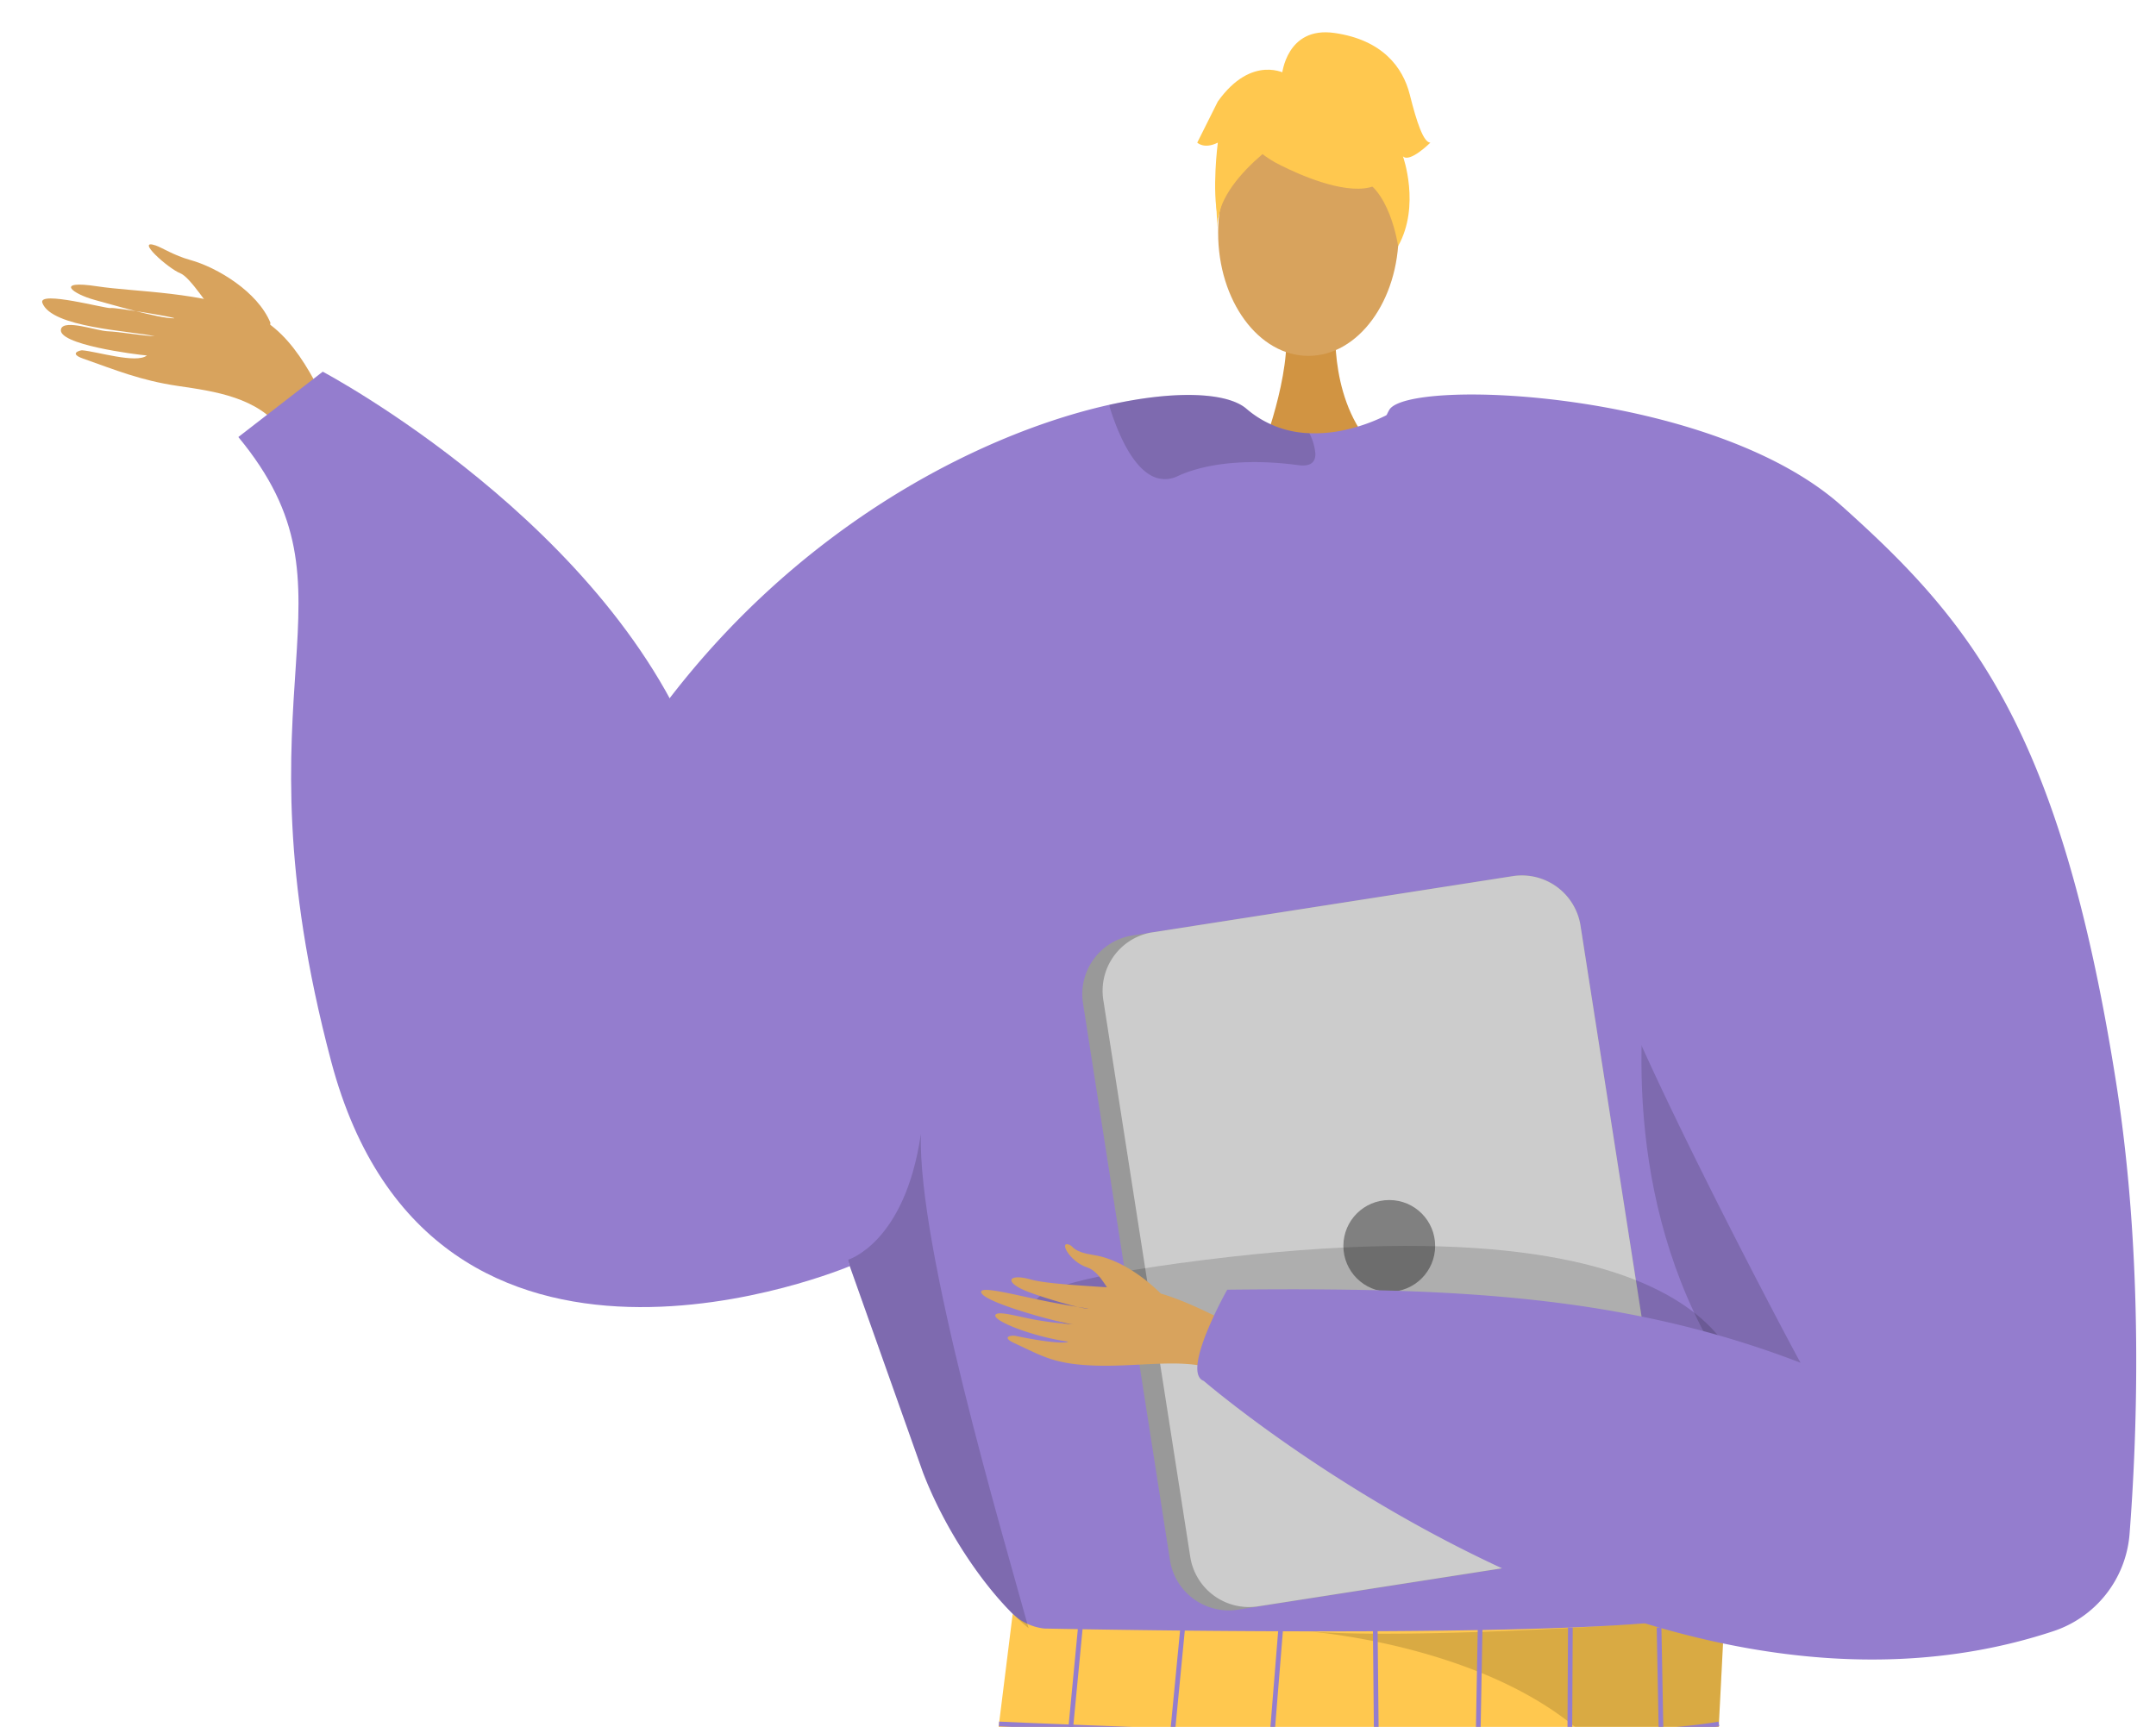 <svg xmlns="http://www.w3.org/2000/svg" xmlns:xlink="http://www.w3.org/1999/xlink" width="528" height="423" viewBox="0 0 528 423"><defs><style>.a{fill:rgba(255,255,255,0);stroke:rgba(112,112,112,0);}.b,.q{fill:none;}.c{clip-path:url(#a);}.d{clip-path:url(#b);}.e,.f{fill:#d8a35d;}.e{fill-rule:evenodd;}.g{fill:#d19442;}.h{fill:#947dce;}.i{fill:#ffc84f;}.j{opacity:0.15;}.k{fill:#62548a;}.l{opacity:0.3;}.m{opacity:0.5;}.n{fill:#999;}.o{fill:#ccc;}.p{fill:gray;}.q{stroke:#947dce;stroke-miterlimit:10;stroke-width:1.154px;}</style><clipPath id="a"><rect class="a" width="528" height="423" transform="translate(419 345)"/></clipPath><clipPath id="b"><rect class="b" width="528" height="475.636"/></clipPath></defs><g class="c" transform="translate(-419 -345)"><g transform="translate(-116.902 -101.985)"><g transform="translate(535.902 440.349)"><g class="d"><g transform="translate(10.318 14.546)"><g transform="translate(0 51.946)"><path class="e" d="M590.745,505.287c-3.121-7.623-13.031-13.572-19.668-15.408-3.943-1.091-6.906-3.031-8.455-3.553-5.14-1.734,2.993,5.6,6.067,6.831,2.5,1,6.972,8.436,9.421,10.985s7.7,6.246,10.521,6.271S590.34,506.7,590.745,505.287Z" transform="translate(-534.83 -486.062)"/><path class="e" d="M616.14,528.643c-5.962-10.71-10.428-23.436-21.879-28.752s-28.591-5.228-37.69-6.621c-10.7-1.638-6.217,1.846-.576,3.357,3.666.982,15.519,4.5,19.222,4.468,1.795-.013-14.577-2.761-15.456-2.515s-17.862-4.388-16.708-1.264c2.237,6.057,21.42,6.829,27.529,8.161-3.223-.116-8.463-1.082-11.567-1.21-2.637-.108-10.595-3.007-11.38-.583-1.236,3.817,18.406,6.3,21.017,6.515-2.585,2.077-12.438-1.034-15.874-1.271-.345-.025-3.473.726.288,2.049,7.917,2.788,14.048,5.337,23.1,6.673s19.668,2.732,25.7,11C606.7,528.381,611.425,529.226,616.14,528.643Z" transform="translate(-542.995 -482.98)"/></g><path class="f" d="M813.715,881.041s-20.849,215.13-11.984,218.832c15.9,6.748,78.191,28.816,9.52,23.966-35.276,2.127-32.688-5.755-33.238-12.433-.451-5.457.585-197.988-.864-212.961-.326-3.353-.522-5.379-.522-5.379Z" transform="translate(-436.799 -254.58)"/><path class="f" d="M726.033,882.006s9.04,215.13.175,218.832c-15.9,6.748-78.192,28.816-9.52,23.966,35.276,2.127,32.687-5.755,33.238-12.433.451-5.457,4.452-46.871,5.9-61.843.324-3.354,7.238-171.61,7.238-171.61Z" transform="translate(-478.408 -255.545)"/><path class="g" d="M766.506,501.071s-1.837,20.5,10.807,31.836-29.139,0-29.139,0,7.775-19.633,6.031-31.836S766.506,501.071,766.506,501.071Z" transform="translate(-449.732 -429.758)"/><ellipse class="f" cx="22.106" cy="30.161" rx="22.106" ry="30.161" transform="translate(287.999 18.94)"/><path class="h" d="M632.429,624.24c33.465-70,93.19-101.937,131.321-110.416,16.506-3.677,28.964-2.956,33.516.973a24.71,24.71,0,0,0,15.43,5.994A33.458,33.458,0,0,0,821.36,520a43.112,43.112,0,0,0,9.184-3.123c1.411-.656,2.234-1.126,2.234-1.126a89.592,89.592,0,0,1,23.338,1.394C942.388,534.04,957.4,678.693,956.627,691.135c-.47,7.405-8.127,40.953-17.7,70.774-7.841,24.481-16.992,46.46-24.515,49.5-16.69,6.716-142.706,15.934-168.614,3.575-.6-.452-1.26-.94-1.881-1.476-9.722-7.908-20.266-23.524-25.857-38.15,0-.016-14.893-41.993-17.933-50.54-.033-.084-.049-.151-.083-.218-.1-.336-.218-.655-.336-.957-.033-.118-.084-.218-.118-.336" transform="translate(-502.344 -422.588)"/><path class="i" d="M716.939,717.151a13.618,13.618,0,0,0,7.734,3.568c18.173.356,96.662,1.7,139.239-.746,15.023-.865,25.572-2.2,27.425-4.225a1.635,1.635,0,0,1-.013.173c-.111,2.348-1.457,29.216-3.347,64.436-3.731,69.524,3.455,169.1,11.85,199.325,1.812,6.524-95.708-3.359-95.708-3.359-.272-71.748,6.537-197.709,2.138-203.354-5.348-6.868-14.022,103.926-23.967,196.637-38.618,10.076-99.772,3.959-99.065,0C691.621,922.592,716.939,717.151,716.939,717.151Z" transform="translate(-479.257 -329.713)"/><path class="j" d="M678.607,666.737c.034.118.084.218.118.336.118.3.236.621.336.957.033.067.049.134.084.218,3.038,8.547,17.932,50.524,17.932,50.54,5.591,14.625,16.137,30.241,25.857,38.15-6.6-23.894-27.166-93.156-26.378-121.062C692.627,662.775,678.607,666.72,678.607,666.737Z" transform="translate(-481.354 -366.018)"/><path class="j" d="M819.593,588.3S777.832,712.96,893.7,765.9l2.355,1.565-.6-29.321s-54.595-76.185-54.8-78.146S819.593,588.3,819.593,588.3Z" transform="translate(-420.6 -387.645)"/><path class="j" d="M773.119,525.746c.067,2-.991,3.308-4.2,2.871-10.007-1.36-21.308-1.075-29.518,2.687a6.977,6.977,0,0,1-6.751-.287c-5.255-3.072-8.512-12.24-9.805-16.3a2.758,2.758,0,0,1-.135-.889c16.506-3.677,28.964-2.956,33.516.973a24.71,24.71,0,0,0,15.43,5.994A13.654,13.654,0,0,1,773.119,525.746Z" transform="translate(-461.306 -422.588)"/><path class="k" d="M753.544,1030.659c.412-3.105-21.689-2.814-24.191-.291s-46.544,11.61-45.673,24.691,61.913,2.8,66.272,2.487S752.737,1036.764,753.544,1030.659Z" transform="translate(-479.053 -187.597)"/><path class="k" d="M776.77,1026.848c-.412-3.105,26.042.835,28.544,3.359s41.012,13,40.14,26.078-61.913,2.8-66.272,2.487S777.577,1032.953,776.77,1026.848Z" transform="translate(-436.793 -188.823)"/><g class="l" transform="translate(309.269 386.034)"><path d="M756.494,719.665c-.3-.025-.59-.048-.876-.073C755.618,719.592,755.928,719.614,756.494,719.665Z" transform="translate(-755.618 -713.999)"/><path class="m" d="M756.22,721.412c23.389,1.866,74.511-1.44,74.511-1.44,15.022-.865,25.572-2.2,27.426-4.225a1.627,1.627,0,0,1-.013.173c-.111,2.348-1.458,29.216-3.347,64.436a17.5,17.5,0,0,1-2.46-.285c-5.262-.976-9.3-4.237-12.378-8.8a42.549,42.549,0,0,1-4.813-10.052C817.707,728.042,763.712,722.084,756.22,721.412Z" transform="translate(-755.344 -715.747)"/></g><g transform="translate(282.887)"><g transform="translate(4.666 8.409)"><path class="i" d="M752.992,479.51s38.271,21.219,26.912-12.849C772.045,443.09,726.892,464.322,752.992,479.51Z" transform="translate(-738.747 -456.13)"/><path class="i" d="M760.48,470.9s-21.412,12.705-19.347,25.45c0,0-4.722-38.051,16.569-39.008s29.535,1.1,27.644,41.337C785.346,498.674,779.16,466.665,760.48,470.9Z" transform="translate(-740.688 -455.654)"/></g><path class="i" d="M751.747,460.689s1.076-11.857,12.829-10.177,16.791,8.4,18.47,15.111,3.358,11.754,5.038,11.754c0,0-5.038,5.037-6.717,3.357,0,0,4.358,12.076-1.18,21.99,0,0-2.179-15.273-10.575-16.953S751.747,460.689,751.747,460.689Z" transform="translate(-730.995 -450.349)"/><path class="i" d="M759.308,457.722s-8.4-5.037-16.791,6.716l-5.037,10.076s1.679,1.679,5.037,0c0,0-1.53,11.83.074,18.508l4.963-20.188Z" transform="translate(-737.48 -447.485)"/></g><g transform="translate(254.736 206.53)"><path class="n" d="M718.3,623.662l21.292,136.393a14.568,14.568,0,0,0,16.623,12.14l93.088-14.541a4.565,4.565,0,0,0,.655-.134,14.514,14.514,0,0,0,11.469-16.489L840.138,604.638a14.541,14.541,0,0,0-16.623-12.122l-88.774,13.852-4.314.672A14.543,14.543,0,0,0,718.3,623.662Z" transform="translate(-718.126 -592.338)"/><path class="o" d="M721.72,622.856l21.29,136.393a14.544,14.544,0,0,0,16.624,12.122l88.772-13.852a14.514,14.514,0,0,0,11.469-16.489L838.584,604.638a14.541,14.541,0,0,0-16.622-12.122l-88.774,13.852A14.515,14.515,0,0,0,721.72,622.856Z" transform="translate(-716.573 -592.338)"/><circle class="p" cx="11.237" cy="11.237" r="11.237" transform="translate(63.937 79.512)"/></g><path class="j" d="M883.735,691.513s2.182-50.137-132.145-33.345,100.745,31.9,100.745,31.9Z" transform="translate(-467.025 -357.449)"/><g transform="translate(229.972 88.726)"><g transform="translate(0 208.133)"><path class="e" d="M768.2,674.544c-1.593-.534-18.391-10.593-27.5-11.434s-22.727-1.22-27.43-2.559c-5.531-1.572-6.928.625-.556,3.057,4.143,1.581,12.627,4.032,14.506,4.108.911.038-5.023-.759-11.472-2.1-6.858-1.421-14.3-3.353-14.636-2.132-.66,2.368,19.091,7.695,22.57,8.07a87.66,87.66,0,0,1-9.172-1.111c-4.141-.735-8.886-2.2-9.818-1.341-1.469,1.353,8.992,5.458,17.638,6.656.15.279-2.643.717-12.816-1.395-1.021-.212-3.625.234-.278,1.782,7.047,3.258,9.837,5.18,20.048,5.5,9.958.31,20.948-1.74,28.111.662Z" transform="translate(-701.101 -651.903)"/><path class="e" d="M738.677,666.545s-7.711-8.1-16.368-9.434c-5.146-.794-5.025-2.09-5.9-2.476-2.912-1.283-.093,4.124,4.278,5.511,3.552,1.126,5.536,7.2,7.673,8.484s8.525,3.651,10.119,2.815S738.677,666.545,738.677,666.545Z" transform="translate(-694.685 -654.44)"/></g><path class="h" d="M895.31,538.641c31.628,28.3,53.511,54.582,67.162,141.043,6.926,43.866,5.123,87.732,3.319,110.866a27.329,27.329,0,0,1-18.782,23.766C847.915,847,739.07,752.971,739.07,752.971c-5.676-2.111,5.748-22.346,5.748-22.346,54.784-.569,96.761,1.111,140.416,17.9-.221-.1-42.915-80.3-48.692-102.423-15.132-58.02-64.94-108.228-52.052-130.969C788.944,507.269,863.408,510.1,895.31,538.641Z" transform="translate(-684.561 -511.348)"/></g><g transform="translate(229.972 385.74)"><line class="q" x1="24.764" y2="258.951"/><line class="q" x1="24.577" y2="254.442" transform="translate(24.764 5.179)"/><line class="q" x1="20.438" y2="252.663" transform="translate(52.928 5.179)"/><line class="q" x2="0.526" y2="52.336" transform="translate(96.504 5.179)"/><line class="q" x1="4.742" y2="257.783" transform="translate(117.446 5.179)"/><line class="q" x1="1.321" y2="259.945" transform="translate(142.968 5.018)"/><line class="q" x2="5" y2="261.438" transform="translate(166.011 5.018)"/></g><path class="q" d="M704.1,735.232s139.455,6.583,176.3,0" transform="translate(-469.766 -320.857)"/><path class="q" d="M797.649,757.093c-48.793,11.052-95.488-6.419-95.488-6.419" transform="translate(-470.647 -313.838)"/><path class="q" d="M767.448,752.817s44.033,12.372,82.713,1.924" transform="translate(-440.971 -312.863)"/><path class="q" d="M700.512,763.72s35.164,18.41,92.279,9.025" transform="translate(-471.397 -307.908)"/><path class="q" d="M698.533,779.259s54.719,16.705,92.452,8.108" transform="translate(-472.296 -300.844)"/><path class="q" d="M696.549,794.7s27.868,21.846,92.482,12.045" transform="translate(-473.198 -293.828)"/><path class="q" d="M694.239,812.45s42.493,22.2,93.725,7.062" transform="translate(-474.248 -285.758)"/><path class="q" d="M692.092,828.716s30.1,21.364,94.319,8.954" transform="translate(-475.224 -278.364)"/><path class="q" d="M689.846,845.391s41.539,21.715,95.668,4.172" transform="translate(-476.245 -270.784)"/><path class="q" d="M688.049,858.405s24.508,23.569,96.208,6.1" transform="translate(-477.062 -264.869)"/><path class="q" d="M685.931,873.176s39.628,20.877,97.172,5.437" transform="translate(-478.025 -258.155)"/><path class="q" d="M768.823,769.067s18.4,15.19,80.713,3.914" transform="translate(-440.346 -305.477)"/><path class="q" d="M769.156,784.784s25.814,12.036,78.753,2.531" transform="translate(-440.195 -298.333)"/><path class="q" d="M768.29,802.228s39.86,12.006,80.013,0" transform="translate(-440.589 -290.404)"/><path class="q" d="M767.9,816.7s38.749,17.225,81.36,0" transform="translate(-440.768 -283.828)"/><path class="q" d="M767.448,832.577s36.89,12.945,83.079,0" transform="translate(-440.971 -276.609)"/><path class="q" d="M767.038,847.831s31.1,13.952,85.13,0" transform="translate(-441.158 -269.675)"/><path class="q" d="M767.038,861.327s36.919,19.027,87.009,2.022" transform="translate(-441.158 -263.541)"/><path class="q" d="M766.428,878.2s41.993,14.234,90.636,1.046" transform="translate(-441.435 -255.872)"/><path class="h" d="M725.77,726.6s-102.208,43.36-127.007-50.153,9.3-114.2-22.732-152.935L596.7,507.505s71.3,37.715,92.479,96.611S725.77,726.6,725.77,726.6Z" transform="translate(-527.979 -424.369)"/></g></g></g></g></g></svg>